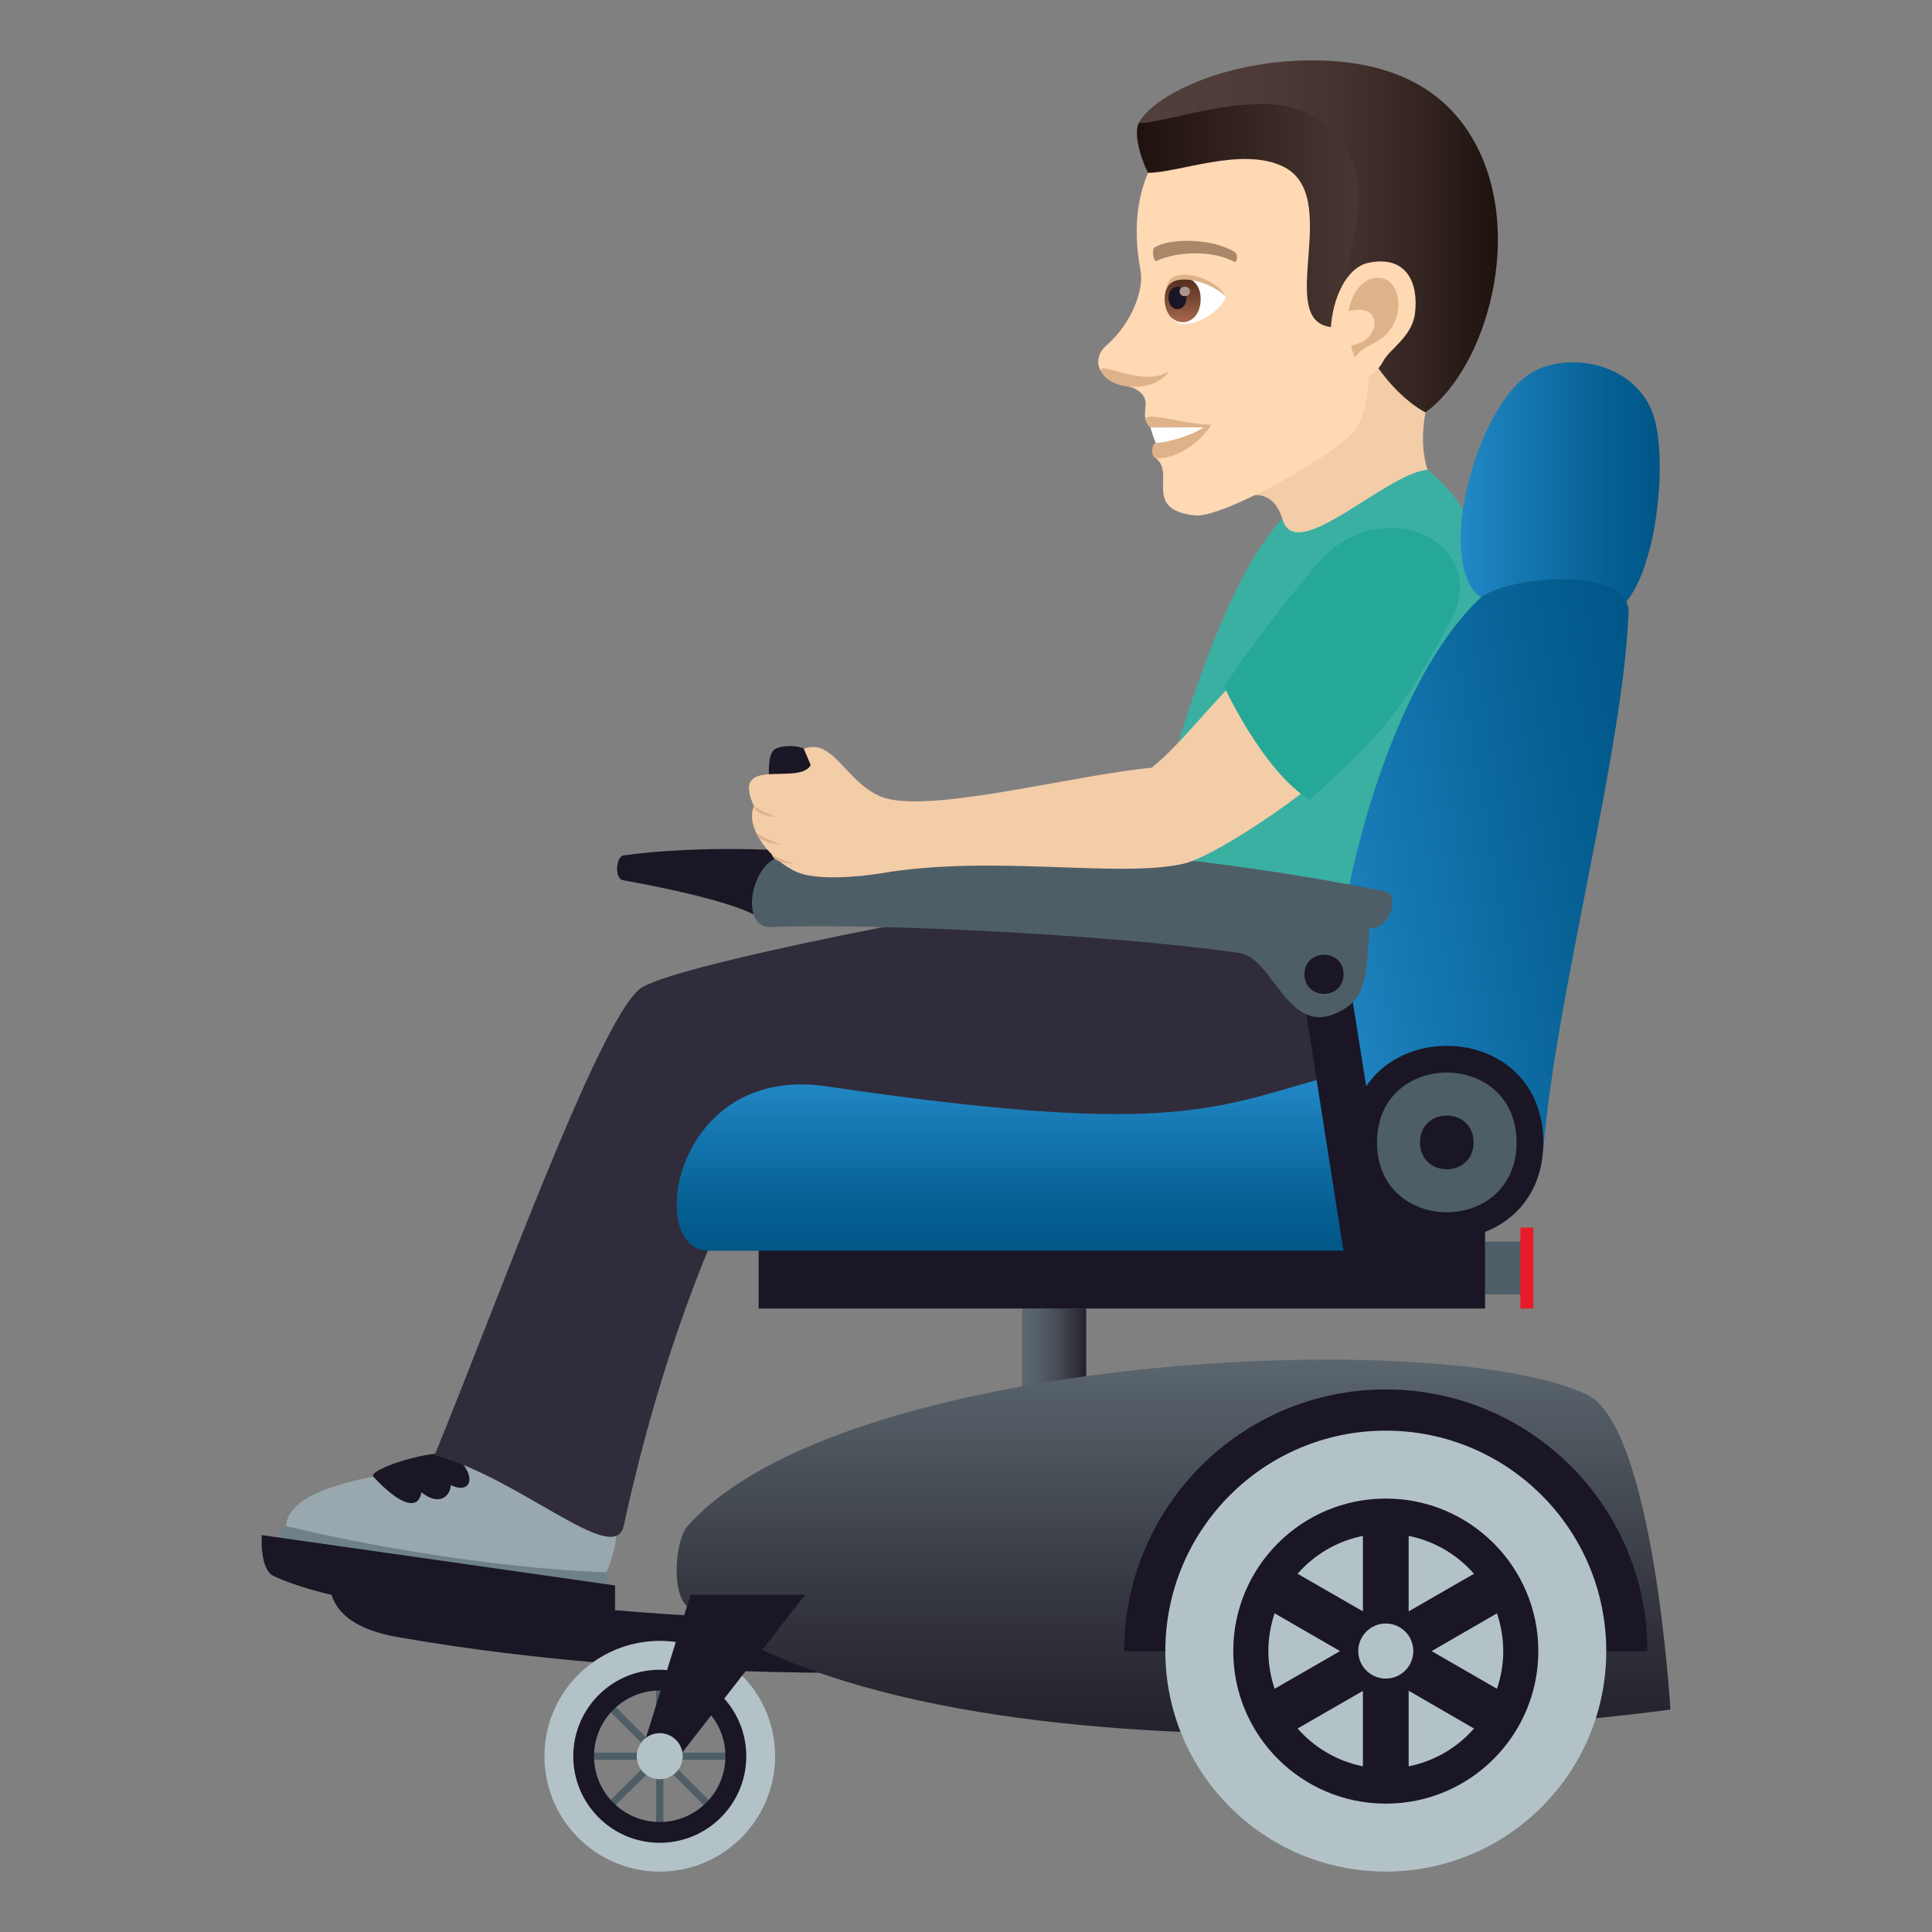 <?xml version="1.0" encoding="utf-8"?>
<!-- Generator: Adobe Illustrator 15.0.0, SVG Export Plug-In . SVG Version: 6.00 Build 0)  -->
<!DOCTYPE svg PUBLIC "-//W3C//DTD SVG 1.1//EN" "http://www.w3.org/Graphics/SVG/1.1/DTD/svg11.dtd">
<svg version="1.1" id="Layer_1" xmlns:x="http://ns.adobe.com/Extensibility/1.0/" xmlns:i="http://ns.adobe.com/AdobeIllustrator/10.0/" xmlns:graph="http://ns.adobe.com/Graphs/1.0/"
	 xmlns="http://www.w3.org/2000/svg" xmlns:xlink="http://www.w3.org/1999/xlink" xmlns:a="http://ns.adobe.com/AdobeSVGViewerExtensions/3.0/"
	 x="0px" y="0px" width="64px" height="64px" viewBox="0 0 64 64" enable-background="new 0 0 64 64" xml:space="preserve">
<rect x="0" y="0" width="64" height="64" fill="#808080" stroke="none"/>
<path fill="#6E8189" d="M9.475,50.555c0,0-0.51,0.32-0.119,0.432c4.957,1.408,10.664,1.621,10.664,1.621
	c0.217-0.229,0.072-0.523,0.072-0.523L9.475,50.555z"/>
<path fill="#99A8AE" d="M17.283,48.352c-4.684,0.326-7.705,0.855-7.809,2.203c6.117,1.443,10.617,1.529,10.617,1.529
	C21.189,49.5,19.404,48.547,17.283,48.352z"/>
<path fill="#1A1626" d="M12.371,48.92c0.869,0.938,1.488,1.137,1.588,0.514c0.594,0.473,0.957,0.131,0.975-0.24
	c0.646,0.32,0.91-0.26,0.162-0.955C14.666,47.869,12.137,48.668,12.371,48.92z"/>
<path fill="#302C3B" d="M46.127,34.193c0,0-2.877-6.866-7.748-5.1c-9.281,1.502-16.354,3.032-17.172,3.657
	c-1.395,1.066-4.891,10.818-6.813,15.461c2.781,0.709,5.963,3.725,6.266,2.338c1.756-8.074,4.316-12.324,4.316-12.324
	C34.941,37.162,42.164,40.828,46.127,34.193z"/>
<path fill="#F3CCA8" d="M41.006,16.556c1.133-0.539,1.459,0.451,1.533,0.867c0.25,1.365,5.359-0.195,4.785-1.762
	c-0.5-1.363,0.168-2.992,0.168-2.992C46.736,12.238,43.973,7.359,41.006,16.556z"/>
<path fill="#FFD8B4" d="M41.932,3.039c-3.443,0.551-4.707,3.01-4.152,5.908c0.125,0.654-0.295,1.775-1.129,2.496
	c-0.303,0.262-0.332,0.609-0.184,0.84c0.291,0.455,0.93,0.459,1.195,0.631c0.598,0.379,0,0.799,0.449,1.248
	c0.203,0.203,0.787-0.066,0.17,1.014c0.688,0.502-0.459,1.711,1.309,1.898c0.928,0.098,4.852-2.115,5.342-2.879
	c0.514-0.801,0.393-2.283,0.393-2.283c2.643-0.762,3.576-3.068,3.006-5.482C47.535,3.052,44.162,2.683,41.932,3.039z"/>
<path fill="#DEB38A" d="M38.111,14.162c0.322,0.197,0.182,0.51,0.182,0.51c-0.156,0-0.195,0.514,0.035,0.514
	c0.807,0,1.547-0.693,1.789-1.111C38.855,14.011,37.469,13.441,38.111,14.162z"/>
<path fill="#FFFFFF" d="M38.111,14.162c0,0,0.123,0.441,0.182,0.51c0.252,0,1.076-0.182,1.582-0.516L38.111,14.162z"/>
<linearGradient id="SVGID_1_" gradientUnits="userSpaceOnUse" x1="37.662" y1="6.71" x2="47.305" y2="6.71">
	<stop  offset="0" style="stop-color:#1E110E"/>
	<stop  offset="0.071" style="stop-color:#231512"/>
	<stop  offset="0.674" style="stop-color:#45332F"/>
	<stop  offset="1" style="stop-color:#523E3A"/>
	<a:midPointStop  offset="0" style="stop-color:#1E110E"/>
	<a:midPointStop  offset="0.43" style="stop-color:#1E110E"/>
	<a:midPointStop  offset="1" style="stop-color:#523E3A"/>
</linearGradient>
<path fill="url(#SVGID_1_)" d="M47.123,4.632c-2.447-3.684-8.943-1.453-9.402-0.553c-0.164,0.324,0.041,1.127,0.309,1.645
	c1.033,0,3.08-0.863,4.455-0.217c2.039,0.959-0.275,5.102,1.605,5.328C44.385,10.871,48.168,6.466,47.123,4.632z"/>
<linearGradient id="SVGID_2_" gradientUnits="userSpaceOnUse" x1="37.721" y1="7.83" x2="49.619" y2="7.83">
	<stop  offset="0" style="stop-color:#523E3A"/>
	<stop  offset="0.309" style="stop-color:#4F3B37"/>
	<stop  offset="0.564" style="stop-color:#45322F"/>
	<stop  offset="0.798" style="stop-color:#332420"/>
	<stop  offset="1" style="stop-color:#1E110E"/>
	<a:midPointStop  offset="0" style="stop-color:#523E3A"/>
	<a:midPointStop  offset="0.746" style="stop-color:#523E3A"/>
	<a:midPointStop  offset="1" style="stop-color:#1E110E"/>
</linearGradient>
<path fill="url(#SVGID_2_)" d="M48.766,4.566C48.064,3.382,46.648,1.992,43.434,2c-2.902,0.006-5.254,1.18-5.713,2.08
	c1.066,0,4.305-1.359,5.996-0.096c2.633,1.969,0.338,4.641,0.959,6.322c0.971,2.629,2.545,3.354,2.545,3.354
	C49.24,12.199,50.578,7.63,48.766,4.566z"/>
<path fill="#DEB38A" d="M36.475,12.287c0.238,0.635,1.764,0.771,2.252,0C37.922,12.869,36.336,11.917,36.475,12.287z"/>
<path fill="#FFD8B4" d="M45.336,8.705c-1.285,0.266-1.686,3.168-0.723,3.799c0.135,0.088,0.838,0.166,1.211-0.545
	c0.205-0.393,0.943-0.793,1.047-1.564C47.002,9.404,46.613,8.441,45.336,8.705z"/>
<path id="Path_586_" fill="#DEB38A" d="M45.404,9.244c-0.326,0.111-0.635,0.488-0.729,1.063c1.158-0.314,1.105,0.986,0.076,1.141
	c0.033,0.127,0.072,0.256,0.123,0.389c0.41-0.523,0.951-0.402,1.318-1.15C46.525,10.009,46.213,8.968,45.404,9.244z"/>
<path fill="#FFFFFF" d="M40.602,9.814c0.018,0.186-0.568,0.855-1.316,0.918c-0.426,0.035-0.578-0.295-0.674-0.648
	C38.52,8.671,40.182,9.173,40.602,9.814z"/>
<linearGradient id="Path_1_" gradientUnits="userSpaceOnUse" x1="39.178" y1="10.674" x2="39.178" y2="9.188">
	<stop  offset="0" style="stop-color:#A6694A"/>
	<stop  offset="1" style="stop-color:#4F2A1E"/>
	<a:midPointStop  offset="0" style="stop-color:#A6694A"/>
	<a:midPointStop  offset="0.5" style="stop-color:#A6694A"/>
	<a:midPointStop  offset="1" style="stop-color:#4F2A1E"/>
</linearGradient>
<path id="Path_585_" fill="url(#Path_1_)" d="M38.582,9.904c0,1.027,1.191,1.027,1.191,0C39.773,8.949,38.582,8.949,38.582,9.904z"
	/>
<path id="Path_584_" fill="#1A1626" d="M38.707,9.857c0,0.514,0.594,0.514,0.594,0C39.301,9.378,38.707,9.378,38.707,9.857z"/>
<path id="Path_583_" fill="#AB968C" d="M39.074,9.65c0,0.215,0.346,0.215,0.346,0C39.42,9.449,39.074,9.449,39.074,9.65z"/>
<path fill="#DEB38A" d="M40.602,9.814c-0.32-0.641-1.916-1.107-1.959-0.242C38.867,8.99,40.051,9.308,40.602,9.814z"/>
<path id="Path_582_" fill="#A88868" d="M40.908,8.353c-0.732-0.457-2.135-0.479-2.656-0.16c-0.113,0.061-0.039,0.494,0.055,0.453
	c0.729-0.34,1.902-0.348,2.582,0.029C40.98,8.722,41.018,8.417,40.908,8.353z"/>
<path fill="#3AB0A2" d="M45.033,32.75c0,0-3.047-3.104-7.885-1.893c1.777-5.883,3.105-11.195,5.328-13.686
	c0.406,1.609,3.408-1.486,4.814-1.611C52.457,19.849,45.236,26.027,45.033,32.75z"/>
<rect x="49.045" y="41.131" fill="#4E5E67" width="1.467" height="1.746"/>
<path fill="#1A1626" d="M30.996,55.354V53.76c0,0-9.26,0.195-20.088-1.557c-0.086,1.648,1.787,1.947,2.473,2.064
	C22.309,55.801,30.996,55.354,30.996,55.354z"/>
<path fill="#1A1626" d="M26.707,26.992h-1.086c0,0-0.342-1.793,0-2.133c0.191-0.193,0.893-0.193,1.086,0
	C27.047,25.199,26.707,26.992,26.707,26.992z"/>
<path fill="#1A1626" d="M26.164,28.183l-0.953,2.279c0,0-0.307-0.525-4.584-1.307c-0.268-0.049-0.234-0.783,0.035-0.82
	C23.268,27.978,26.164,28.183,26.164,28.183z"/>
<linearGradient id="SVGID_3_" gradientUnits="userSpaceOnUse" x1="33.859" y1="44.687" x2="35.982" y2="44.687">
	<stop  offset="0" style="stop-color:#5B666E"/>
	<stop  offset="0.215" style="stop-color:#566069"/>
	<stop  offset="0.491" style="stop-color:#4A5059"/>
	<stop  offset="0.798" style="stop-color:#343640"/>
	<stop  offset="1" style="stop-color:#23212B"/>
	<a:midPointStop  offset="0" style="stop-color:#5B666E"/>
	<a:midPointStop  offset="0.654" style="stop-color:#5B666E"/>
	<a:midPointStop  offset="1" style="stop-color:#23212B"/>
</linearGradient>
<rect x="33.859" y="43.346" fill="url(#SVGID_3_)" width="2.123" height="2.682"/>
<path fill="#1A1626" d="M20.373,54.17v-1.65L8.672,50.852c0,0-0.082,1.125,0.387,1.352C11.719,53.486,20.373,54.17,20.373,54.17z"/>
<rect x="21.736" y="55.598" fill="#4E5E67" width="0.238" height="5.162"/>
<rect x="19.273" y="58.059" fill="#4E5E67" width="5.162" height="0.238"/>
<rect x="21.735" y="55.598" transform="matrix(0.703 0.711 -0.711 0.703 47.866 1.736)" fill="#4E5E67" width="0.239" height="5.161"/>
<rect x="21.736" y="55.596" transform="matrix(-0.707 0.707 -0.707 -0.707 78.446 83.862)" fill="#4E5E67" width="0.238" height="5.164"/>
<path fill="#1A1626" d="M21.82,61.082c-1.6-0.02-2.887-1.336-2.867-2.938c0.018-1.602,1.336-2.889,2.936-2.869
	c1.602,0.018,2.889,1.336,2.869,2.938S23.42,61.102,21.82,61.082z M21.881,56c-1.201-0.014-2.189,0.951-2.203,2.152
	c-0.014,1.203,0.951,2.189,2.152,2.203s2.188-0.951,2.201-2.152C24.047,57.002,23.082,56.016,21.881,56z"/>
<path fill="#B3C2C6" d="M21.811,62c-2.107-0.025-3.801-1.76-3.775-3.867c0.023-2.107,1.758-3.801,3.865-3.777
	c2.105,0.027,3.801,1.76,3.775,3.867S23.916,62.025,21.811,62z M21.889,55.313c-1.582-0.02-2.881,1.25-2.898,2.832
	c-0.02,1.582,1.25,2.881,2.83,2.9c1.582,0.018,2.883-1.252,2.9-2.832C24.74,56.631,23.471,55.33,21.889,55.313z"/>
<linearGradient id="SVGID_4_" gradientUnits="userSpaceOnUse" x1="38.874" y1="57.447" x2="38.874" y2="45.039">
	<stop  offset="0" style="stop-color:#23212B"/>
	<stop  offset="0.314" style="stop-color:#32333C"/>
	<stop  offset="0.939" style="stop-color:#576169"/>
	<stop  offset="1" style="stop-color:#5B666E"/>
	<a:midPointStop  offset="0" style="stop-color:#23212B"/>
	<a:midPointStop  offset="0.551" style="stop-color:#23212B"/>
	<a:midPointStop  offset="1" style="stop-color:#5B666E"/>
</linearGradient>
<path fill="url(#SVGID_4_)" d="M55.334,56.631c0,0-23.365,3.311-32.549-3.404c-0.541-0.395-0.445-2.182,0-2.682
	c5.1-5.725,24.936-6.623,29.773-4.354C54.785,47.234,55.334,56.631,55.334,56.631z"/>
<polygon fill="#1A1626" points="22.875,52.83 21.207,58.178 22.504,58.178 26.67,52.83 "/>
<path fill="#B3C2C6" d="M21.846,58.939c-0.42-0.006-0.758-0.35-0.754-0.77c0.006-0.422,0.352-0.76,0.771-0.756
	c0.42,0.006,0.758,0.352,0.754,0.773C22.611,58.605,22.266,58.945,21.846,58.939z"/>
<path fill="#1A1626" d="M54.574,54.699c0-4.791-3.877-8.672-8.67-8.672c-4.781-0.002-8.662,3.887-8.666,8.672H54.574z"/>
<circle fill="#B3C2C6" cx="45.906" cy="54.695" r="7.303"/>
<circle fill="#1A1626" cx="45.906" cy="54.695" r="5.053"/>
<path fill="#B3C2C6" d="M49.588,55.943c0.133-0.391,0.209-0.814,0.209-1.248c0-0.439-0.076-0.857-0.209-1.25l-2.164,1.25
	L49.588,55.943z"/>
<path fill="#B3C2C6" d="M46.664,53.379l2.164-1.246c-0.555-0.633-1.309-1.084-2.164-1.254V53.379z"/>
<path fill="#B3C2C6" d="M42.223,53.443c-0.131,0.395-0.207,0.813-0.207,1.252c0,0.434,0.076,0.857,0.207,1.248l2.168-1.248
	L42.223,53.443z"/>
<path fill="#B3C2C6" d="M46.664,56.008v2.504c0.857-0.172,1.609-0.621,2.164-1.252L46.664,56.008z"/>
<path fill="#B3C2C6" d="M45.148,53.379v-2.5c-0.855,0.17-1.611,0.621-2.164,1.254L45.148,53.379z"/>
<path fill="#B3C2C6" d="M45.148,56.012l-2.164,1.248c0.555,0.631,1.309,1.08,2.164,1.252V56.012z"/>
<circle fill="#B3C2C6" cx="45.906" cy="54.693" r="0.912"/>
<linearGradient id="SVGID_5_" gradientUnits="userSpaceOnUse" x1="48.388" y1="16.288" x2="54.98" y2="16.288">
	<stop  offset="0" style="stop-color:#2289C7"/>
	<stop  offset="0.262" style="stop-color:#1779B3"/>
	<stop  offset="0.737" style="stop-color:#066093"/>
	<stop  offset="1" style="stop-color:#005687"/>
	<a:midPointStop  offset="0" style="stop-color:#2289C7"/>
	<a:midPointStop  offset="0.424" style="stop-color:#2289C7"/>
	<a:midPointStop  offset="1" style="stop-color:#005687"/>
</linearGradient>
<path fill="url(#SVGID_5_)" d="M53.555,20.234c-0.996,0.703-4.174,0.264-4.814-0.775c-1.025-1.656,0.344-6.232,2.061-7.152
	c1.309-0.703,3.5-0.199,4.004,1.555C55.246,15.402,54.863,19.308,53.555,20.234z"/>
<linearGradient id="SVGID_6_" gradientUnits="userSpaceOnUse" x1="172.593" y1="68.996" x2="185.446" y2="68.996" gradientTransform="matrix(0.985 -0.174 0.174 0.985 -139.276 -7.616)">
	<stop  offset="0" style="stop-color:#2289C7"/>
	<stop  offset="0.262" style="stop-color:#1779B3"/>
	<stop  offset="0.737" style="stop-color:#066093"/>
	<stop  offset="1" style="stop-color:#005687"/>
	<a:midPointStop  offset="0" style="stop-color:#2289C7"/>
	<a:midPointStop  offset="0.424" style="stop-color:#2289C7"/>
	<a:midPointStop  offset="1" style="stop-color:#005687"/>
</linearGradient>
<path fill="url(#SVGID_6_)" d="M51.127,38.033c-0.072,0.846-6.871,1.418-6.992,0.488c-0.799-6.059,1.387-15.325,4.844-18.661
	c0.822-0.793,5.031-1.15,4.969,0.438C53.76,24.955,51.572,32.799,51.127,38.033z"/>
<rect x="25.131" y="39.83" fill="#1A1626" width="24.063" height="3.516"/>
<rect x="50.363" y="40.664" fill="#E81C27" width="0.432" height="2.682"/>
<linearGradient id="SVGID_7_" gradientUnits="userSpaceOnUse" x1="33.944" y1="41.432" x2="33.944" y2="35.723">
	<stop  offset="0" style="stop-color:#005687"/>
	<stop  offset="0.264" style="stop-color:#066093"/>
	<stop  offset="0.738" style="stop-color:#1779B3"/>
	<stop  offset="1" style="stop-color:#2289C7"/>
	<a:midPointStop  offset="0" style="stop-color:#005687"/>
	<a:midPointStop  offset="0.576" style="stop-color:#005687"/>
	<a:midPointStop  offset="1" style="stop-color:#2289C7"/>
</linearGradient>
<path fill="url(#SVGID_7_)" d="M44.504,41.432c-1.52,0-19.668,0-21.039,0c-2.094,0-1.182-6.197,3.906-5.447
	c11.041,1.627,12.689,0.809,16.332-0.234C45.4,35.264,46.268,41.432,44.504,41.432z"/>
<path fill="#1A1626" d="M51.123,37.844c0,4.266-6.393,4.266-6.393,0S51.123,33.578,51.123,37.844z"/>
<path fill="#4E5E67" d="M50.238,37.844c0,3.084-4.623,3.084-4.623,0S50.238,34.76,50.238,37.844z"/>
<path fill="#1A1626" d="M48.814,37.844c0,1.186-1.775,1.186-1.775,0S48.814,36.658,48.814,37.844z"/>
<polygon fill="#1A1626" points="44.506,31.27 46.127,41.432 44.504,41.432 42.922,31.367 "/>
<path fill="#4E5E67" d="M44.334,33.531c-1.678,0.838-2.141-1.795-3.275-1.961c-3.908-0.575-11.914-1.004-15.531-0.86
	c-1.053,0.041-0.652-2.203,0.387-2.342c7.127-0.943,15.223,0.215,19.975,1.16c0.506,0.102,0.146,1.303-0.529,1.217
	C45.289,32.654,45.127,33.135,44.334,33.531z"/>
<path fill="#1A1626" d="M44.506,32.275c0,0.863-1.293,0.863-1.293,0S44.506,31.412,44.506,32.275z"/>
<path fill="#F3CCA8" d="M26.857,25.347l-0.23-0.543c0.975-0.377,1.402,1.123,2.564,1.588c1.5,0.6,6.326-0.715,8.957-0.959
	c1.078-0.846,2.518-2.836,3.455-3.459l2.494,3.5c-1.365,1.229-3.971,2.928-4.887,3.137c-2.152,0.49-6.332-0.314-10.035,0.32
	c-0.641,0.109-2.096,0.246-2.754-0.033c-0.904-0.385-1.76-1.502-1.445-2.195C24.182,24.994,26.449,26.05,26.857,25.347z"/>
<path fill="#DEB38A" d="M25.73,27.068c0,0-0.67-0.027-0.754-0.365C25.229,26.89,25.73,27.068,25.73,27.068z"/>
<path fill="#DEB38A" d="M25.898,27.988c0,0-0.762-0.057-0.844-0.395C25.305,27.779,25.898,27.988,25.898,27.988z"/>
<path fill="#DEB38A" d="M26.336,28.611c0,0-0.691,0.023-0.773-0.314C25.813,28.484,26.336,28.611,26.336,28.611z"/>
<path fill="#25A898" d="M43.67,18.642c2.09-2.426,5.807-0.674,4.375,1.936c-1.512,2.756-1.918,3.439-4.666,5.918
	c-1.563-0.977-2.834-3.77-2.834-3.77C41.523,21.33,42.477,20.027,43.67,18.642z"/>
</svg>
